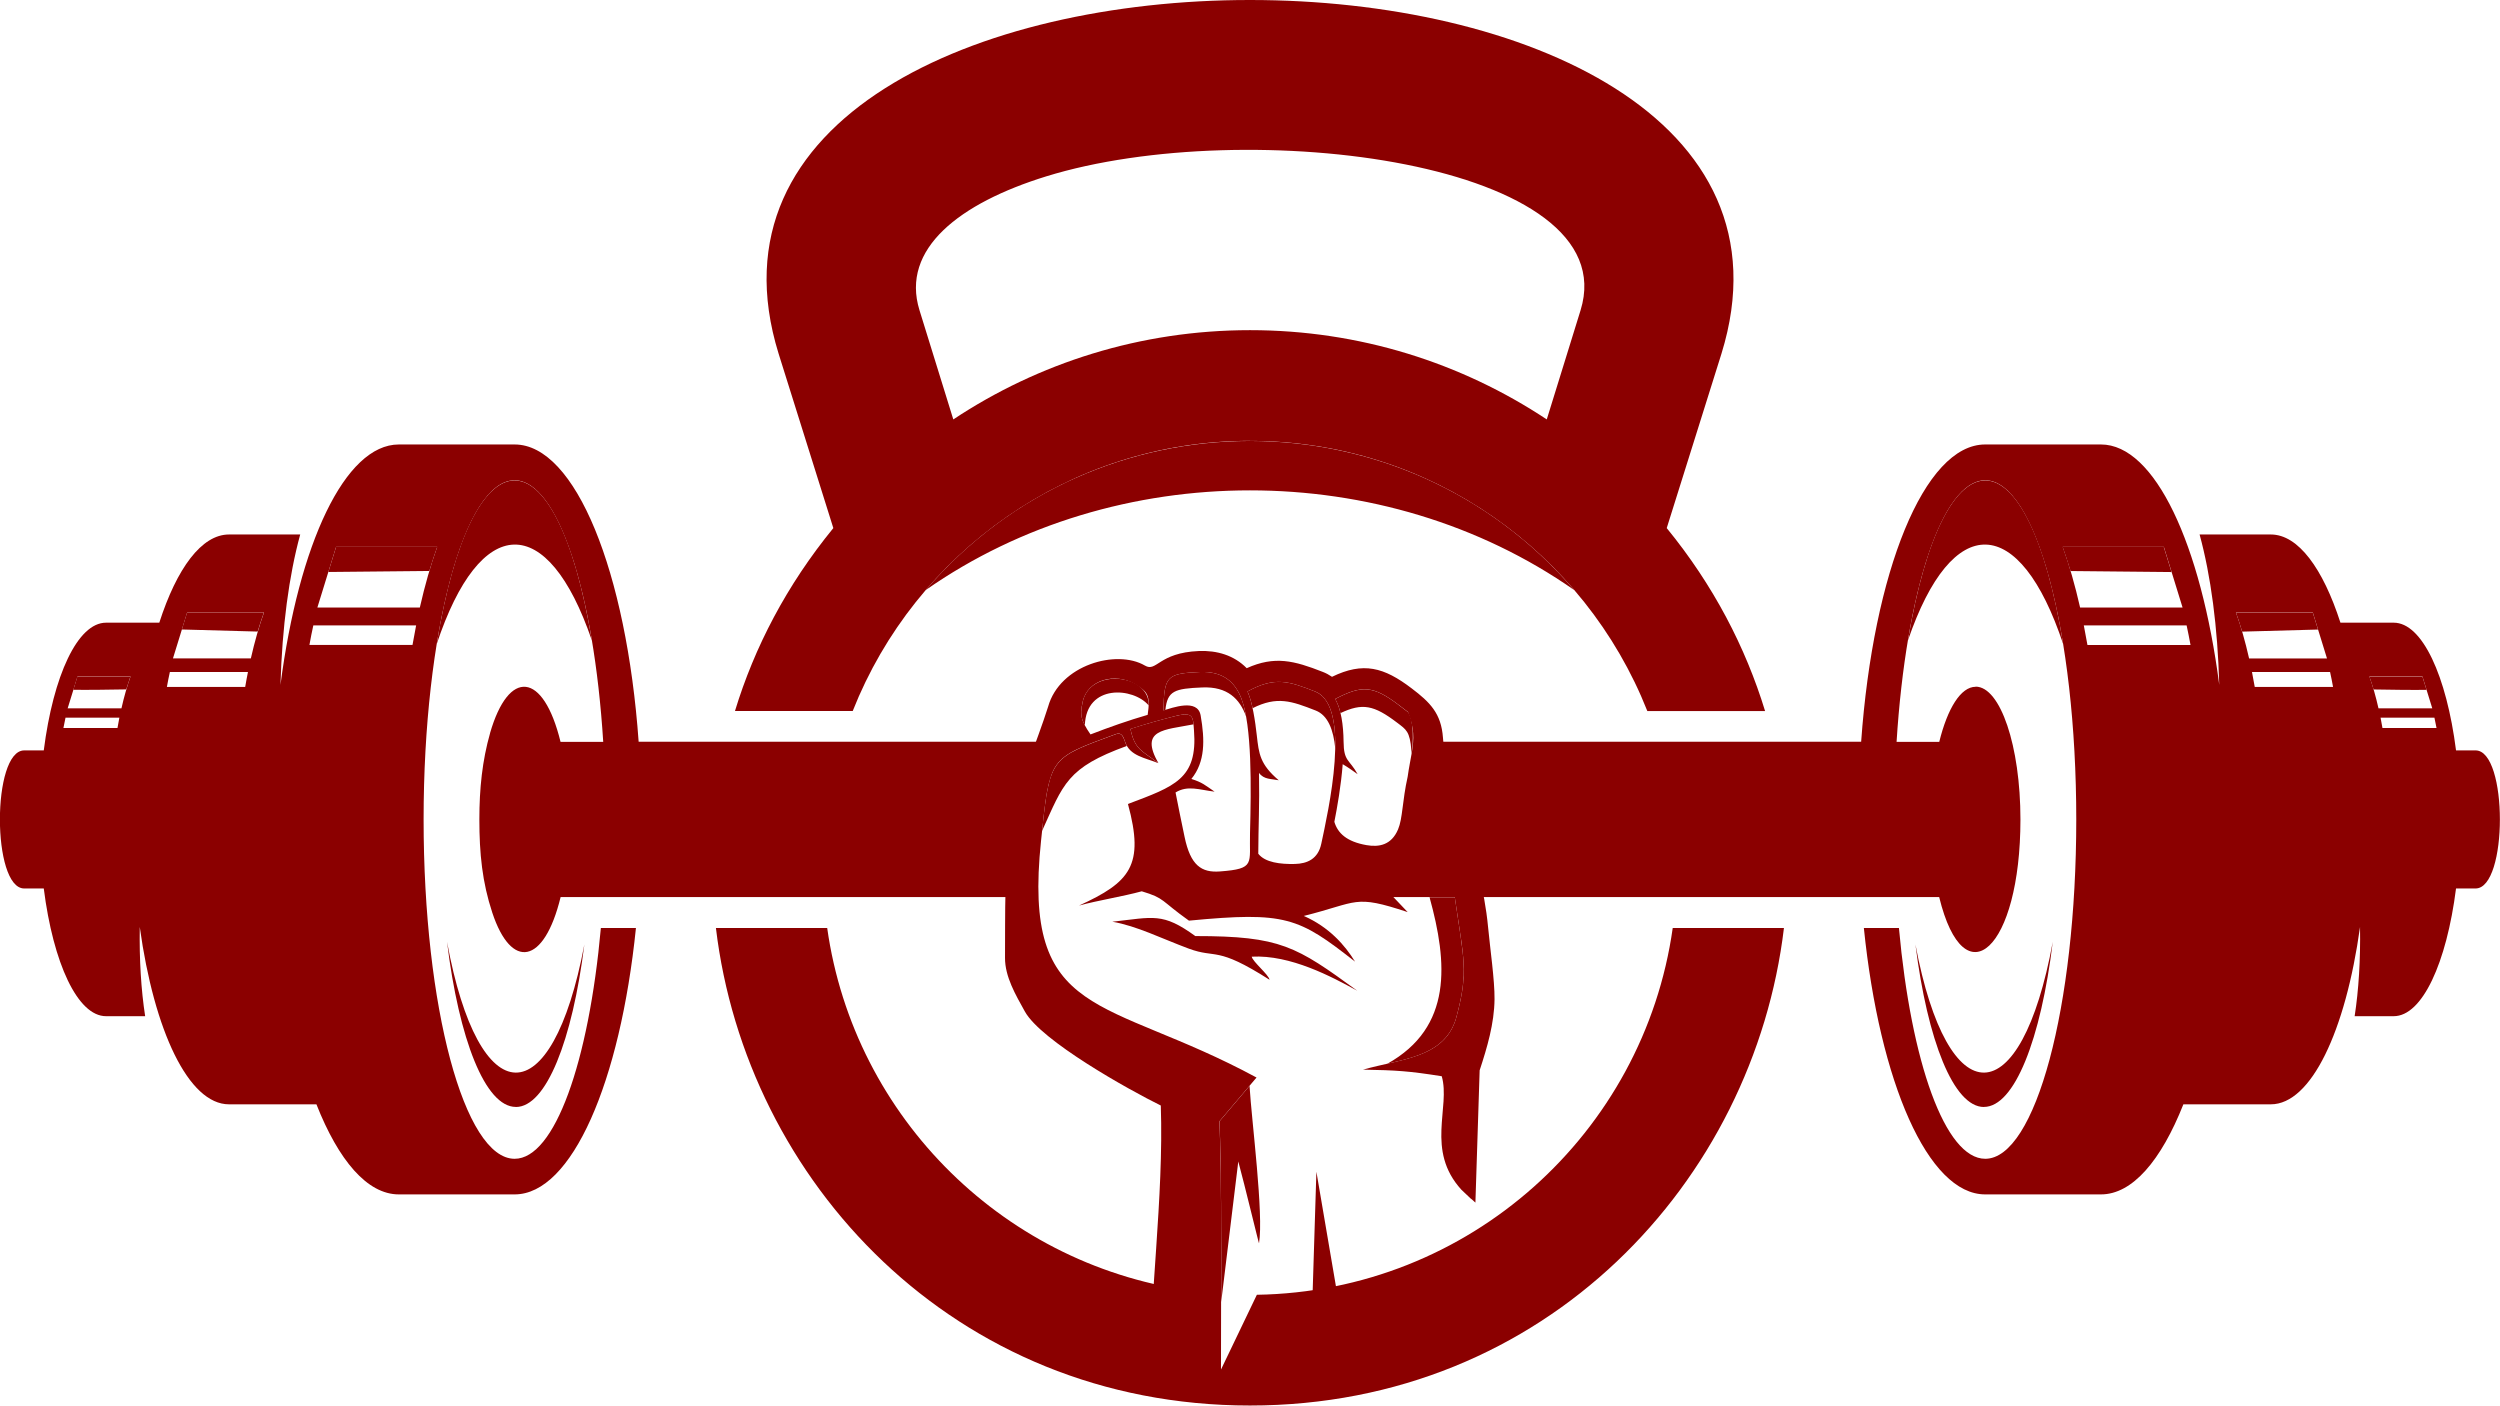 <?xml version="1.0" encoding="UTF-8"?><svg id="Layer_1" xmlns="http://www.w3.org/2000/svg" viewBox="0 0 371.34 208.78"><defs><style>.cls-1{fill:#8b0000;fill-rule:evenodd;}</style></defs><path class="cls-1" d="m122.87,137.85c3.99,28.26,26.6,50.54,55.02,54.01l3.48,11.55,5.32-11.09c31.53-.5,57.48-24.01,61.77-54.48h16.52c-4.49,37.55-35.3,70.93-79.32,70.93s-74.83-33.39-79.32-70.93h16.52Zm62.8-72.37c-26.8,0-49.72,16.63-59.01,40.13h-17.49c2.89-9.48,7.68-18.69,14.61-27.17l-8.13-25.91c-21.69-70.05,161.74-70.03,140.05,0l-8.13,25.91c6.93,8.48,11.71,17.7,14.61,27.18h-17.49c-9.29-23.5-32.2-40.13-59.01-40.13Zm0-16.44c16.29,0,31.44,4.88,44.08,13.26l5.02-16.21c6.81-22-49.56-29.12-79.38-19.89-12.79,3.96-21.65,10.73-18.81,19.89l5.02,16.21c12.63-8.38,27.79-13.26,44.08-13.26Z"/><path class="cls-1" d="m49.92,81.23l-2.78,9.01h15.22c.75-3.31,1.62-6.34,2.58-9.01h-15.02Zm-22.12,9.73l-2.11,6.84h11.57c.57-2.52,1.23-4.82,1.96-6.84h-11.41Zm-2.57,8.86c-.16.73-.31,1.47-.44,2.21h11.63c.13-.75.26-1.49.41-2.21h-11.6Zm-13.72.66l-1.46,4.73h7.99c.39-1.74.85-3.33,1.35-4.73h-7.88Zm-1.78,6.12c-.11.5-.21,1.01-.31,1.53h8.03c.09-.52.19-1.03.28-1.53h-8.01Zm36.81-13.71c-.21.96-.41,1.93-.58,2.91h15.31c.17-.99.35-1.96.54-2.91h-15.26Zm274.87-11.66l2.78,9.01h-15.22c-.75-3.31-1.62-6.34-2.58-9.01h15.02Zm22.12,9.73l2.11,6.84h-11.57c-.57-2.52-1.23-4.82-1.96-6.84h11.41Zm2.57,8.86c.16.73.31,1.47.44,2.21h-11.63c-.13-.75-.27-1.49-.41-2.21h11.6Zm13.72.66l1.46,4.73h-7.99c-.39-1.74-.85-3.33-1.35-4.73h7.88Zm1.78,6.12c.11.5.21,1.01.31,1.53h-8.03c-.09-.52-.18-1.03-.28-1.53h8.01Zm-36.81-13.71c.21.96.4,1.93.58,2.91h-15.31c-.17-.99-.35-1.96-.54-2.91h15.27Zm-31.33,9.12c-2.22,0-4.19,3.23-5.41,8.18h-6.34c1.4-22.27,6.76-38.85,13.17-38.85,7.47,0,13.52,22.56,13.52,50.39s-6.06,50.39-13.52,50.39c-5.96,0-11.01-14.35-12.82-34.28h-5.21c2.34,22.9,9.53,39.57,18.02,39.57h17.2c4.67,0,8.94-5.04,12.24-13.38h12.99c5.99,0,11.11-10.89,13.25-26.34.08,4.88-.2,9.36-.8,13.25h5.8c4.24,0,7.85-7.89,9.26-18.97h2.9c4.82,0,4.82-20.51,0-20.51h-2.9c-1.41-11.08-5.02-18.97-9.26-18.97h-7.91c-2.6-8.07-6.28-13.1-10.34-13.1h-10.58c1.67,6.11,2.69,13.76,2.92,22.34-2.71-20.89-9.56-35.71-17.57-35.71h-17.2c-9.06,0-16.62,18.93-18.42,44.15h-64.25c1.08,7.96-5.17,15.53-7.19,23.08h83.03c3.74,15.32,12.07,7.73,12.07-11.54,0-10.89-2.98-19.72-6.66-19.72Zm-220.67,6.88c2.77-9.59,7.91-9.16,10.47,1.3h6.34c-1.4-22.27-6.76-38.85-13.16-38.85-7.47,0-13.52,22.56-13.52,50.39s6.05,50.39,13.52,50.39c5.95,0,11.01-14.35,12.81-34.28h5.21c-2.34,22.9-9.52,39.57-18.02,39.57h-17.2c-4.68,0-8.95-5.04-12.24-13.38h-12.99c-5.99,0-11.12-10.89-13.25-26.34-.08,4.88.2,9.36.8,13.25h-5.81c-4.23,0-7.85-7.89-9.25-18.97h-2.9c-4.82,0-4.82-20.51,0-20.51h2.9c1.41-11.08,5.02-18.97,9.25-18.97h7.91c2.6-8.07,6.28-13.1,10.35-13.1h10.58c-1.67,6.11-2.69,13.76-2.93,22.34,2.71-20.89,9.56-35.71,17.58-35.71h17.2c9.06,0,16.62,18.93,18.42,44.15h62.81c-3.22,9.87-3.73,12.07-3.88,23.08h-70.52c-2.46,10.07-7.33,10.84-10.15,2.31-1.49-4.51-1.92-8.77-1.92-13.85,0-4.57.43-8.74,1.6-12.84Z"/><path class="cls-1" d="m198.2,122.07c.5,1.69,1.83,2.94,4.76,3.46,1.87.33,3.71,0,4.7-2.33.7-1.65.61-4.16,1.43-7.84.38-2.73.96-4.48.81-6.5-.07-.94-.3-1.93-.77-3.11-.45-.33-.89-.68-1.34-1.02-3.83-2.91-5.5-3-9.46-.91.88,1.57,1.21,3.85,1.24,6.34.02,2.98.85,2.59,2.09,4.84-.75-.54-1.42-1.02-2.22-1.49-.25,3.23-.82,6.43-1.24,8.56m-11.29,4.75c1.01,1.3,3.29,1.56,5.42,1.51,1.86-.04,3.46-.76,3.93-3.01.97-4.6,4.62-20.44-.93-22.61-3.83-1.5-5.97-2.26-10.03,0,.73,1.57,1.15,4.46,1.38,6.52.31,2.76.47,4.29,3.26,6.67-1.11-.23-2.21-.09-2.93-1.1.09,4.87-.1,7.9-.11,12.01Zm-16.44-20.64c.44-2.94-.03-3.47-1.97-4.61-2.78-1.63-6.99-.7-7.7,2.74-.37,1.81-.35,2.57,1.18,4.78,2.73-1.06,5.69-2.1,8.49-2.91Zm25.07,67.91l4.44,26.03-5.27.25.82-26.27Zm-18.58-58.39c1.65.53,1.99.89,3.45,1.89-2.23-.26-3.98-1-5.8.12.37,1.97.88,4.34,1.34,6.59.88,4.25,2.51,5.35,5.26,5.14,5.31-.4,4.34-1.13,4.46-5.69.18-6.7.31-15.98-1.31-20.07-.94-2.37-2.69-4-6.13-3.86-4.94.21-5.31.64-5.42,5.7,1.29-.36,5.09-1.83,5.53.76.63,3.64.69,6.88-1.38,9.42Zm41.6,62.37v.06s-1.49-1.41-1.49-1.41h0c-5.35-5.87-1.59-12.28-2.92-16.86-4.86-.77-6.71-.89-11.69-.98,5.71-1.62,12.23-1.74,13.87-7.82,2.06-7.61.87-8.93-.76-21.56-1.43.76-2.77,1.39-4.05,1.92.28.27.55.55.83.82-1.77,0-3.74.24-5.76.61l2.5,2.63c-8.06-2.67-7.25-1.47-15.43.57,3.74,1.65,6.1,4.32,7.61,6.79-8.4-6.6-10.3-7.46-24.67-6.09-4.24-3.01-3.51-3.31-7.01-4.36-2.86.78-6.45,1.34-9.32,2.12,7.59-3.47,9.76-5.95,7.27-15.09,6.93-2.62,10.37-3.72,9.81-10.91-.16-1.99,0-2.86-2.85-2.13-2.21.57-4.41,1.18-6.59,1.9.66,3.09,1.67,3.18,4.15,5.08-1.98-.81-4.26-1.07-4.94-3.17-.27-.84-.55-1.46-1.39-1.15-9.97,3.68-9.79,3.3-11.1,15.86-2.81,26.84,9.49,22.97,32.01,35.15l-5.51,6.5c.37,8.87.23,24.81.23,36.88l.08,4.61-10.1-1.48.16.68-.81-.12c0-14.14,2.19-29.21,1.73-42.91-4.76-2.34-17.8-9.62-20.2-13.98-1.33-2.41-2.96-5.14-2.94-7.97.04-5.65-.14-14.89.92-20.3,1.08-5.54,3.83-11.75,5.48-16.99,1.74-6.22,10.18-8.57,14.38-6.11,1.75,1.03,2.01-1.91,8.01-2.16,2.69-.11,5.23.63,7.11,2.55,4.16-1.88,7.06-1.11,11.27.54.5.19.96.44,1.4.74,4.64-2.26,7.71-1.42,11.82,1.71,2.72,2.06,4.4,3.71,4.66,7.33.72,9.61,5.58,16.29,6.71,28.22.28,3.01.98,7.81.95,10.63-.04,3.61-1.09,7.15-2.21,10.56l-.63,19.65-.63-.57Z"/><path class="cls-1" d="m177.28,107.59c-.12-1.32-.41-1.82-2.78-1.21-2.21.56-4.41,1.18-6.59,1.89.66,3.09,1.67,3.18,4.15,5.08-2.85-5.04.87-4.9,5.22-5.76m-6.66-2.81c.19-4.65-8.74-5.71-9.82-.47-.28,1.39-.34,2.16.34,3.43.2-6.18,7.2-5.67,9.48-2.96Zm13.74-1.1c-.94-2.37-2.69-4-6.13-3.86-4.94.21-5.31.64-5.42,5.7.09-.02.18-.05.29-.08.31-2.84,1.37-3.16,5.5-3.33,3.71-.15,5.55,1.68,6.49,4.32-.19-1.06-.43-1.99-.73-2.74Zm13.97,7.47c.08-4.02-.61-7.5-3-8.44-3.83-1.5-5.97-2.26-10.03,0,.3.65.55,1.53.76,2.48,3.64-1.82,5.75-1.07,9.37.35,1.81.71,2.64,2.86,2.9,5.61Zm9.46-6.41c-3.83-2.91-5.5-3-9.46-.91.34.6.6,1.31.78,2.09,3.25-1.53,4.95-1.21,8.42,1.43,1.34,1.02,1.89,1.27,2.11,4.12.01.17.02.35.02.52.28-1.65.38-5.03-.54-6.23-.45-.33-.89-.68-1.34-1.02Zm-30.23,34.3c12.67,0,14.96,1.51,24.04,8.12-3.79-2.08-9.92-5.37-15.67-5.06.11.73,2.54,2.69,2.64,3.43-8-5.1-7.82-3.08-12.01-4.63-4.01-1.49-7.72-3.37-11.34-3.99,6.15-.68,7.46-1.4,12.34,2.14Zm3.83,54.37l2.54-20.89c.95,3.48,3.06,12.28,3.08,12.15.71-4.29-1.09-18.09-1.41-23.38l-4.46,5.26c.27,6.56.27,17,.25,26.86Zm34.94-42.34c1.83-6.78,1.09-8.57-.24-17.79h-3.75c2.69,9.73,3.45,19.3-6.28,24.73,4.6-1.05,8.96-2.12,10.27-6.94Zm17.5-63.42c-25.33-29.53-71.01-29.53-96.33,0,28.21-19.75,68.12-19.75,96.33,0Zm-168.97,8.04c5.22-32.17,17.73-32.51,23.06-.54-6.58-19.3-16.62-18.9-23.06.54Zm241.6,0c-5.22-32.17-17.72-32.51-23.07-.54,6.59-19.3,16.62-18.9,23.07.54Zm-279.45-2.19l.78-2.53h11.41c-.32.9-.63,1.85-.93,2.84l-11.27-.31Zm21.76-8.54l1.15-3.72h15.02c-.4,1.13-.79,2.32-1.17,3.57l-15,.15Zm-37.88,17.5l.6-1.96h7.88c-.21.6-.42,1.24-.62,1.9-2.14.04-5.74.09-7.87.06Zm333.42-8.95l-.78-2.53h-11.41c.32.9.63,1.85.92,2.84l11.27-.31Zm-21.76-8.54l-1.15-3.72h-15.02c.4,1.13.79,2.32,1.17,3.57l15,.15Zm37.88,17.5l-.61-1.96h-7.88c.22.6.43,1.24.62,1.9,2.14.04,5.74.09,7.87.06Zm-65.74,61.96c-4.51,0-8.39-9.88-10.18-24.14,4.82,25.56,15.67,25.32,20.4-.39-1.77,14.47-5.68,24.52-10.23,24.52Zm-218.07,0c4.51,0,8.39-9.88,10.18-24.14-4.82,25.56-15.67,25.32-20.4-.39,1.77,14.47,5.68,24.52,10.22,24.52Zm90.75-53.63c-.45-.79-.47-2.17-1.64-1.74-9.56,3.53-9.79,3.33-10.95,14.37,3.19-7.02,3.68-9.39,12.59-12.63Z"/></svg>